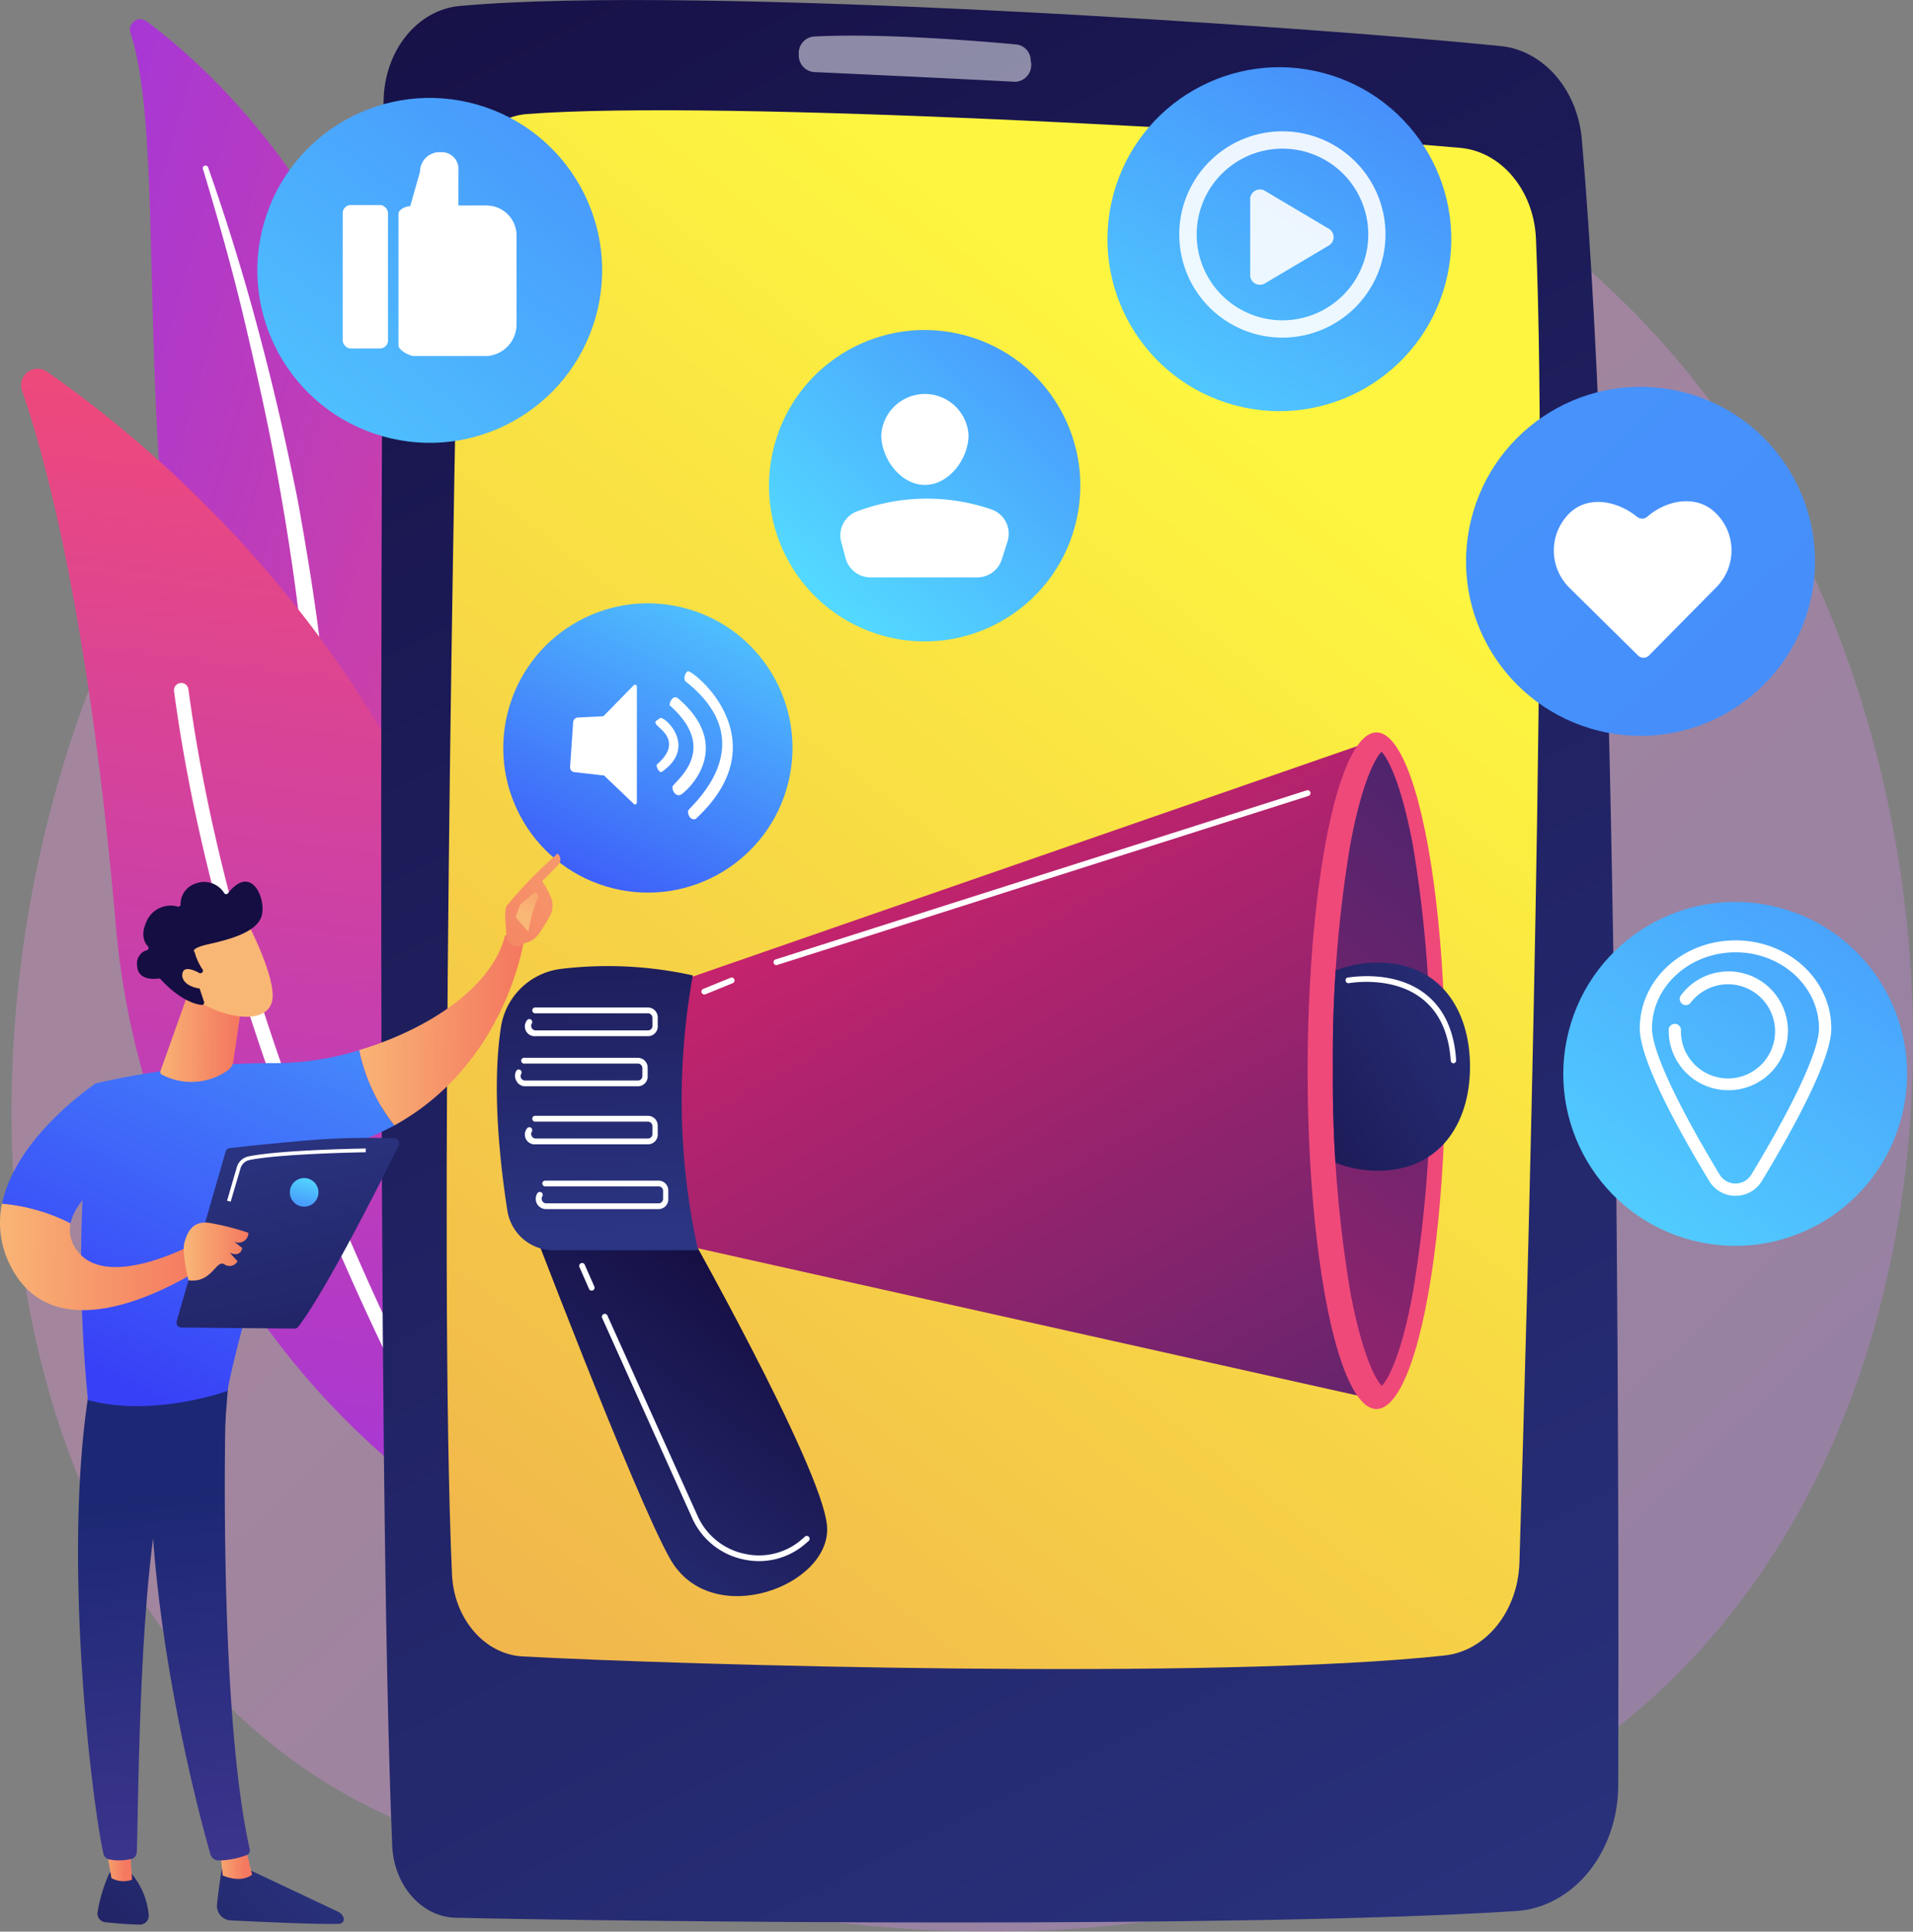 <svg xmlns="http://www.w3.org/2000/svg" xmlns:xlink="http://www.w3.org/1999/xlink" viewBox="0 0 195.54 197.38"><rect x="0" y="0" width="195.54" height="197.38" fill="#808080" stroke="none"/><defs><style>.cls-1{fill:none;}.cls-2{isolation:isolate;}.cls-3{opacity:0.3;fill:url(#linear-gradient);}.cls-4{fill:url(#linear-gradient-2);}.cls-11,.cls-44,.cls-5,.cls-9{fill:#fff;}.cls-5{mix-blend-mode:soft-light;}.cls-6{fill:url(#linear-gradient-3);}.cls-7{fill:url(#linear-gradient-4);}.cls-8{fill:url(#linear-gradient-5);}.cls-9{opacity:0.5;}.cls-10{fill:url(#linear-gradient-6);}.cls-12{fill:url(#linear-gradient-7);}.cls-13{fill:url(#linear-gradient-8);}.cls-14{fill:url(#linear-gradient-9);}.cls-15{fill:url(#linear-gradient-10);}.cls-16{fill:url(#linear-gradient-11);}.cls-17{fill:url(#linear-gradient-12);}.cls-18{fill:url(#linear-gradient-13);}.cls-19{fill:url(#linear-gradient-14);}.cls-20{fill:url(#linear-gradient-15);}.cls-21{fill:url(#linear-gradient-16);}.cls-22{fill:url(#linear-gradient-17);}.cls-23{fill:url(#linear-gradient-18);}.cls-24{fill:url(#linear-gradient-19);}.cls-25{fill:url(#linear-gradient-20);}.cls-26{fill:url(#linear-gradient-21);}.cls-27{fill:url(#linear-gradient-22);}.cls-28{fill:url(#linear-gradient-23);}.cls-29{fill:url(#linear-gradient-24);}.cls-30{fill:url(#linear-gradient-25);}.cls-31{fill:url(#linear-gradient-26);}.cls-32{fill:url(#linear-gradient-27);}.cls-33{fill:url(#linear-gradient-28);}.cls-34{fill:url(#linear-gradient-29);}.cls-35{fill:url(#linear-gradient-30);}.cls-36{fill:url(#linear-gradient-31);}.cls-37{fill:url(#linear-gradient-32);}.cls-38{clip-path:url(#clip-path);}.cls-39{fill:url(#linear-gradient-33);}.cls-40{fill:url(#linear-gradient-34);}.cls-41{fill:url(#linear-gradient-35);}.cls-42{fill:url(#linear-gradient-36);}.cls-43{opacity:0.9;}.cls-44{fill-rule:evenodd;}</style><linearGradient id="linear-gradient" x1="213.31" y1="228.88" x2="76.25" y2="82.98" gradientUnits="userSpaceOnUse"><stop offset="0" stop-color="#b37cff"/><stop offset="1" stop-color="#f895e7"/></linearGradient><linearGradient id="linear-gradient-2" x1="6115.95" y1="-622.42" x2="6206.12" y2="-622.42" gradientTransform="translate(-6052.42 -1034.17) rotate(16.04)" gradientUnits="userSpaceOnUse"><stop offset="0" stop-color="#a737d5"/><stop offset="1" stop-color="#ef497a"/></linearGradient><linearGradient id="linear-gradient-3" x1="-3203.05" y1="5751.51" x2="-3092.45" y2="5751.51" gradientTransform="translate(-5262.65 -3779.63) rotate(-82.46)" xlink:href="#linear-gradient-2"/><linearGradient id="linear-gradient-4" x1="176.14" y1="238.59" x2="55.85" y2="-4.74" gradientTransform="matrix(1, -0.01, 0.01, 1, -18.16, -16.4)" gradientUnits="userSpaceOnUse"><stop offset="0" stop-color="#2b3582"/><stop offset="1" stop-color="#150e42"/></linearGradient><linearGradient id="linear-gradient-5" x1="150.75" y1="65.93" x2="-109.68" y2="399.09" gradientTransform="matrix(1, -0.01, 0.01, 1, -18.16, -16.4)" gradientUnits="userSpaceOnUse"><stop offset="0" stop-color="#fdf53f"/><stop offset="1" stop-color="#d93c65"/></linearGradient><linearGradient id="linear-gradient-6" x1="17.61" y1="60.88" x2="109.71" y2="-55.48" gradientTransform="translate(58.44 -22.2) rotate(74.07)" gradientUnits="userSpaceOnUse"><stop offset="0" stop-color="#53d8ff"/><stop offset="1" stop-color="#3840f7"/></linearGradient><linearGradient id="linear-gradient-7" x1="76.24" y1="55.93" x2="55.3" y2="98.76" gradientTransform="translate(124.67 -6.1) rotate(76.22)" xlink:href="#linear-gradient-6"/><linearGradient id="linear-gradient-8" x1="15704.22" y1="85.05" x2="15667.41" y2="125.08" gradientTransform="translate(-15668.96 -46.78) rotate(0.54)" xlink:href="#linear-gradient-4"/><linearGradient id="linear-gradient-9" x1="15692.27" y1="88.02" x2="15695.54" y2="88.02" gradientTransform="translate(-15668.96 -46.78) rotate(0.54)" gradientUnits="userSpaceOnUse"><stop offset="0" stop-color="#f9b776"/><stop offset="1" stop-color="#f47960"/></linearGradient><linearGradient id="linear-gradient-10" x1="-1723.41" y1="284.7" x2="-1737.35" y2="152.32" gradientTransform="translate(1757.09)" gradientUnits="userSpaceOnUse"><stop offset="0" stop-color="#8d55d1"/><stop offset="1" stop-color="#1c2873"/></linearGradient><linearGradient id="linear-gradient-11" x1="15695.96" y1="77.45" x2="15659.15" y2="117.49" gradientTransform="translate(-15668.96 -46.78) rotate(0.54)" xlink:href="#linear-gradient-4"/><linearGradient id="linear-gradient-12" x1="15680.49" y1="87.85" x2="15683.31" y2="87.85" xlink:href="#linear-gradient-9"/><linearGradient id="linear-gradient-13" x1="-1727.57" y1="285.14" x2="-1741.51" y2="152.76" xlink:href="#linear-gradient-10"/><linearGradient id="linear-gradient-14" x1="49.66" y1="62.24" x2="11.37" y2="140.88" gradientTransform="matrix(1, 0, 0, 1, 0, 0)" xlink:href="#linear-gradient-6"/><linearGradient id="linear-gradient-15" x1="15705.73" y1="2.72" x2="15722.44" y2="2.72" xlink:href="#linear-gradient-9"/><linearGradient id="linear-gradient-16" x1="71.82" y1="79.09" x2="44.94" y2="100.02" gradientTransform="matrix(1, 0, 0, 1, 0, 0)" xlink:href="#linear-gradient-9"/><linearGradient id="linear-gradient-17" x1="15722.36" y1="-8.58" x2="15727.03" y2="-15.77" xlink:href="#linear-gradient-9"/><linearGradient id="linear-gradient-18" x1="37.82" y1="56.48" x2="-0.47" y2="135.11" gradientTransform="matrix(1, 0, 0, 1, 0, 0)" xlink:href="#linear-gradient-6"/><linearGradient id="linear-gradient-19" x1="15669.18" y1="26.38" x2="15690.32" y2="26.38" xlink:href="#linear-gradient-9"/><linearGradient id="linear-gradient-20" x1="15685.41" y1="3.78" x2="15693.77" y2="3.78" xlink:href="#linear-gradient-9"/><linearGradient id="linear-gradient-21" x1="5735.71" y1="8361.9" x2="5732.59" y2="8351.59" gradientTransform="matrix(0.75, -0.66, 0.66, 0.75, -9796.98, -2411.17)" xlink:href="#linear-gradient-9"/><linearGradient id="linear-gradient-22" x1="5732.9" y1="8343.95" x2="5735.51" y2="8358.85" gradientTransform="matrix(0.75, -0.66, 0.66, 0.75, -9796.98, -2411.17)" xlink:href="#linear-gradient-4"/><linearGradient id="linear-gradient-23" x1="5732.52" y1="8361.85" x2="5729.71" y2="8352.58" gradientTransform="matrix(0.75, -0.66, 0.66, 0.75, -9796.98, -2411.17)" xlink:href="#linear-gradient-9"/><linearGradient id="linear-gradient-24" x1="15410.76" y1="115.02" x2="15422.42" y2="163.63" gradientTransform="translate(-15383.99)" xlink:href="#linear-gradient-4"/><linearGradient id="linear-gradient-25" x1="15402.77" y1="127.88" x2="15409.38" y2="127.88" gradientTransform="translate(-15383.99)" xlink:href="#linear-gradient-9"/><linearGradient id="linear-gradient-26" x1="-6655.33" y1="120.21" x2="-6653.59" y2="127.47" gradientTransform="matrix(-1, 0, 0, 1, -6623.86, 0)" xlink:href="#linear-gradient-6"/><linearGradient id="linear-gradient-27" x1="-294.91" y1="-434.21" x2="688.76" y2="611.04" gradientTransform="translate(183.79 -119.14) rotate(76.33)" xlink:href="#linear-gradient-6"/><linearGradient id="linear-gradient-28" x1="84.45" y1="60.73" x2="139.42" y2="0.05" gradientTransform="translate(117.46 -54.63) rotate(74.71)" xlink:href="#linear-gradient-6"/><linearGradient id="linear-gradient-29" x1="50.97" y1="164.35" x2="76.18" y2="130.54" gradientTransform="matrix(1, 0, 0, 1, 0, 0)" xlink:href="#linear-gradient-4"/><linearGradient id="linear-gradient-30" x1="93.42" y1="82.58" x2="139.3" y2="164.29" gradientUnits="userSpaceOnUse"><stop offset="0" stop-color="#cb236d"/><stop offset="1" stop-color="#4c246d"/></linearGradient><linearGradient id="linear-gradient-31" x1="241.44" y1="73.75" x2="190.88" y2="91.65" gradientTransform="matrix(1, 0, 0, 1, 0, 0)" xlink:href="#linear-gradient-2"/><linearGradient id="linear-gradient-32" x1="95.62" y1="166.17" x2="158.36" y2="87.83" xlink:href="#linear-gradient-30"/><clipPath id="clip-path"><path class="cls-1" d="M141.24,141.61c-.64-.64-2-3.14-3.22-9.6a131.75,131.75,0,0,1-1.78-22.8A131.71,131.71,0,0,1,138,86.42c1.19-6.46,2.58-9,3.22-9.6.63.64,2,3.14,3.21,9.6,1.15,6.24,10.21,14.34,10.21,22.79s-9.06,16.56-10.21,22.8C143.26,138.47,141.87,141,141.24,141.61Z"/></clipPath><linearGradient id="linear-gradient-33" x1="157.38" y1="99.15" x2="120.1" y2="120.93" gradientTransform="matrix(1, 0, 0, 1, 0, 0)" xlink:href="#linear-gradient-4"/><linearGradient id="linear-gradient-34" x1="61.59" y1="125.83" x2="59.74" y2="79.42" gradientTransform="matrix(1, 0, 0, 1, 0, 0)" xlink:href="#linear-gradient-4"/><linearGradient id="linear-gradient-35" x1="160.96" y1="133.01" x2="237.35" y2="24.49" gradientTransform="translate(239.08 -89.48) rotate(75.47)" xlink:href="#linear-gradient-6"/><linearGradient id="linear-gradient-36" x1="115.91" y1="48.71" x2="166.6" y2="-34.1" gradientTransform="translate(120.55 -108.21) rotate(75.01)" xlink:href="#linear-gradient-6"/></defs><g class="cls-2"><g id="Layer_2" data-name="Layer 2"><g id="Layer_1-2" data-name="Layer 1"><path class="cls-3" d="M172.16,170.34a74.2,74.2,0,0,1-13,10.6C125.3,203.51,86.66,197,74.71,194.78c-19.27-3.59-35.54-6.12-49.52-18.75C-6.58,147.33-5,87.47,19.24,50.38,22.12,46,46.35,10.06,85.08,5c1-.12,1.65-.19,2.27-.26,6-.63,43.12-4,73.39,21.38a90.45,90.45,0,0,1,17.77,20.17C202.15,82.79,202.23,139.35,172.16,170.34Z"/><path class="cls-4" d="M13.34,3.36A1.06,1.06,0,0,1,15,2.19c8.39,6.27,29,25.55,28.7,63.36C43.27,113,55,129,68.26,138A52.66,52.66,0,0,1,38.6,118.85C8.06,79.22,19,20.81,13.34,3.36Z"/><path class="cls-5" d="M20.76,17.32c1.54,5.1,3,10.23,4.22,15.41s2.39,10.37,3.34,15.6S30.09,58.82,30.7,64.1s1,10.57,1.43,15.89.8,10.67,1.75,16a53.81,53.81,0,0,0,5,15.47c.62,1.21,1.27,2.41,2,3.56s1.44,2.3,2.2,3.42a58.86,58.86,0,0,0,5.08,6.37A57.91,57.91,0,0,0,60.8,135a1,1,0,0,0,1.09-1.75h0c-1.11-.71-2.2-1.43-3.27-2.2-.53-.37-1-.77-1.58-1.16s-1-.8-1.53-1.22a53.66,53.66,0,0,1-5.68-5.4,59.43,59.43,0,0,1-8.91-12.86,51.06,51.06,0,0,1-3-7.22A59.64,59.64,0,0,1,36,95.6c-1-5.17-1.38-10.47-1.84-15.78s-1-10.65-1.68-15.95c-.36-2.66-.76-5.3-1.21-7.94-.21-1.32-.45-2.64-.69-4s-.52-2.63-.79-3.94q-1.64-7.86-3.75-15.59t-4.77-15.3a.29.29,0,0,0-.36-.17A.28.28,0,0,0,20.76,17.32Z"/><path class="cls-6" d="M50.9,153a2.67,2.67,0,0,1-4.12,1.66,81.63,81.63,0,0,1-35-60.77c-2.69-30.46-7-46.72-9.54-54A1.68,1.68,0,0,1,4.82,38C19.53,48.19,64.89,85.59,50.9,153Z"/><path class="cls-5" d="M48.36,153.42l-.12.09a.75.75,0,0,1-1-.26c-.23-.4-23.79-40.44-29.45-82.62a.74.74,0,1,1,1.47-.2c5.62,41.88,29,81.66,29.26,82.06A.74.74,0,0,1,48.36,153.42Z"/><path class="cls-7" d="M39.21,10.39c-.2,31.43-.73,139.82.88,178.2.17,4.06,3,7.29,6.48,7.37,17.21.4,80.28,1.12,108.39-.68,5.86-.38,10.43-6,10.45-12.86.09-33,0-125.74-3.72-168.18-.44-5.08-3.92-9.08-8.27-9.53C134.66,2.8,71.26-1.6,47,.61,42.61,1,39.24,5.26,39.21,10.39Z"/><path class="cls-8" d="M47,19.92c-.54,25.37-2.19,109.76-.8,140.94.2,4.55,3.33,8.19,7.23,8.4,16,.86,70.76,2.46,94.24-.1,4.22-.46,7.48-4.51,7.64-9.48.8-25.88,3-104.48,1.69-135.3-.21-4.92-3.53-8.89-7.73-9.27-17.37-1.56-75.54-5-95.5-3.45C50.05,12,47.12,15.52,47,19.92Z"/><path class="cls-9" d="M81.65,5.58h0a1.7,1.7,0,0,0,1.49,1.78c4.06.19,15.52.72,20.64,1a1.72,1.72,0,0,0,1.57-2.17l0-.2a1.68,1.68,0,0,0-1.4-1.44C100.45,4.22,90,3.35,83.1,3.74A1.7,1.7,0,0,0,81.65,5.58Z"/><circle class="cls-10" cx="43.93" cy="27.62" r="17.62" transform="translate(5.31 62.29) rotate(-74.07)"/><rect class="cls-11" x="35.03" y="20.95" width="4.63" height="14.66" rx="0.82"/><path class="cls-11" d="M49.76,21h-2.9V17.44a1.72,1.72,0,0,0-1.81-1.89H45a2,2,0,0,0-2.07,2l-1,3.52c-.45,0-1.2.33-1.2.78V35.31c0,.46,1.13,1.07,1.58,1.07h7.49a3.25,3.25,0,0,0,3-3.33v-9A3.07,3.07,0,0,0,49.76,21Z"/><circle class="cls-12" cx="66.22" cy="76.42" r="14.78" transform="translate(-23.77 122.54) rotate(-76.22)"/><path class="cls-11" d="M67.15,74.11c.31.37,2.63,1.75,0,4-.12.24.23.86.47.78,3.79-2.59.23-5.83-.16-5.51S66.79,73.69,67.15,74.11Z"/><path class="cls-11" d="M68.73,80.43c0,.48.38.94.81.8s5.81-4.75-.27-9.9a.38.38,0,0,0-.27-.08.31.31,0,0,0-.25.13.89.89,0,0,0-.3.69C73.79,76.78,68.67,80,68.73,80.43Z"/><path class="cls-11" d="M70.34,82.84c-.07.34.19,1,.75.86,8.85-8.13-.42-15.38-.8-15.11a.87.87,0,0,0-.26,1C78.34,76.09,70.41,82.49,70.34,82.84Z"/><path class="cls-11" d="M65,70a.16.16,0,0,0-.2,0l-3.07,3.13a.14.14,0,0,1-.12.06l-2.55.13a.5.5,0,0,0-.47.46l-.32,4.6a.5.5,0,0,0,.44.52l2.91.33a.16.16,0,0,1,.11,0l3.08,2.94a.17.17,0,0,0,.19,0,.18.18,0,0,0,.1-.18V70.18A.16.16,0,0,0,65,70Z"/><path class="cls-13" d="M22.79,190.33s-.4,2.15-.61,4.29a1.48,1.48,0,0,0,1.39,1.61c2.85.14,8.93.43,11.11.35a.48.48,0,0,0,.43-.65h0a1.09,1.09,0,0,0-.54-.58l-10-4.72Z"/><path class="cls-14" d="M22.49,189.06l.28,2.58s1.75.84,3-.07l-.7-2.89Z"/><path class="cls-15" d="M23.18,140.53c-.14.67-1,33.63,2.35,48.44a.5.5,0,0,1-.3.58,8.53,8.53,0,0,1-2.87.56.87.87,0,0,1-.85-.63c-1-3.44-5.64-20.66-6.11-37.07-.53-18.34,0-.62,0-.62l.52-11.33Z"/><path class="cls-16" d="M11.21,191.34a16,16,0,0,0-1.23,4,.9.9,0,0,0,.78,1.08c.94.1,2.39.23,3.54.24a.9.9,0,0,0,.9-1,7.56,7.56,0,0,0-1.72-4.16Z"/><path class="cls-17" d="M10.71,188l.68,3.91a2.53,2.53,0,0,0,2.11.16l-.3-4.2Z"/><path class="cls-18" d="M9.22,141.41c-3,17.36.22,43,1.35,48a.78.78,0,0,0,.63.6,5.33,5.33,0,0,0,2.26-.07.72.72,0,0,0,.52-.65c.19-4.05.15-28.92,2.92-38.72a2.24,2.24,0,0,1,.88-1.22L23,145.7l.46-6Z"/><path class="cls-19" d="M27.9,108.63a81,81,0,0,0-18.18,2.09C7,125.72,9,143.06,9,143.06c6.67,1.82,14.24-.93,14.24-.93,1.17-6.27,6.52-23.89,6.52-23.89A28.41,28.41,0,0,0,40.31,115a18.51,18.51,0,0,1-3.59-7.69A28.92,28.92,0,0,1,27.9,108.63Z"/><path class="cls-20" d="M53.54,96.15a1.65,1.65,0,0,0-1.92-.56c-1.32,5.36-8,9.65-14.9,11.71A18.51,18.51,0,0,0,40.31,115C51.74,108.71,53.54,96.15,53.54,96.15Z"/><path class="cls-21" d="M53.33,96.41c.08.28-.95.7-1.54-.46,0-.55-.33-2.93,0-3.38A44.45,44.45,0,0,1,57,87.22a.8.8,0,0,1,.09,1.12l-1.67,1.71a8.18,8.18,0,0,1,1,1.92,2.37,2.37,0,0,1-.25,1.71c-.3.52-.7,1.2-1.08,1.73A2.3,2.3,0,0,1,53.33,96.41Z"/><path class="cls-22" d="M54.7,91.17l-1.52,1.26L52.7,93.7,54,95.21a17.27,17.27,0,0,1,.81-3.07C55.19,91.6,55,91.33,54.7,91.17Z"/><path class="cls-23" d="M13,119.11l-3.23-8.39S1.6,116.12.2,123.06a19.09,19.09,0,0,1,7,2C7.83,121.73,13,119.11,13,119.11Z"/><path class="cls-24" d="M19.92,127.05s-9.1,5-12.12.63A3.42,3.42,0,0,1,7.2,125a19.09,19.09,0,0,0-7-2,9.61,9.61,0,0,0,1,6.59c5.26,9.84,19.92-.35,19.92-.35Z"/><path class="cls-25" d="M19.22,101.53l-2.82,7.92a.28.28,0,0,0,.13.35,6.46,6.46,0,0,0,6.7-.39,1.36,1.36,0,0,0,.63-1l1-6.87Z"/><path class="cls-26" d="M25.27,94.23s3,5.71,2.56,8-4.15,2.09-7.4.19l-2.22-6.15Z"/><path class="cls-27" d="M20.6,99.41a.23.23,0,0,0,.11-.34,6.1,6.1,0,0,1-.82-1.79s-.54-.35,1.39-.79,4.8-1.13,5.42-2.76-.91-5.62-3.4-2.45a.24.24,0,0,1-.37,0,2.41,2.41,0,0,0-2.93-1,2.21,2.21,0,0,0-1.54,2.12.23.23,0,0,1-.28.24A2.69,2.69,0,0,0,15,94.1c-.66,1.41-.25,2.21.13,2.61a.23.23,0,0,1-.11.38,1.41,1.41,0,0,0-1,1.6c.06,1.48,1.73,1.37,2.2,1.3a.25.25,0,0,1,.21.08c.4.45,2.21,2.37,4.18,2.62a.24.24,0,0,0,.25-.31l-.83-2.49a.23.23,0,0,1,.13-.29Z"/><path class="cls-28" d="M20.94,99.77s-2.13-1.5-2.3-.26,1.92,1.82,3,1.37Z"/><path class="cls-29" d="M18.06,135l5-17.32a.5.5,0,0,1,.43-.36c.9-.11,3.5-.4,6.51-.66a75,75,0,0,1,10.34-.34.51.51,0,0,1,.42.73c-1.43,2.89-7.31,14.65-10.26,18.51a.5.5,0,0,1-.41.2l-11.51-.11A.51.51,0,0,1,18.06,135Z"/><path class="cls-30" d="M19.26,130.82s-.69-2.84-.41-3.85.82-2.3,2.62-2a26.3,26.3,0,0,1,3.92,1,1,1,0,0,1-1.47.89l.84.66s-.12,1-1.27.49l.79.87a.93.93,0,0,1-1.35.31C22.08,128.66,21.67,131.16,19.26,130.82Z"/><path class="cls-31" d="M29.63,121.84a1.46,1.46,0,1,0,1.46-1.46A1.45,1.45,0,0,0,29.63,121.84Z"/><path class="cls-11" d="M23.58,122.79l-.37-.1,1-3.43a1.56,1.56,0,0,1,1.18-1.09c3.2-.67,11.63-.81,12-.81v.38c-.08,0-8.75.14-11.91.8a1.21,1.21,0,0,0-.89.83Z"/><circle class="cls-32" cx="167.7" cy="57.37" r="17.83" transform="translate(72.31 206.75) rotate(-76.33)"/><path class="cls-11" d="M175.35,52.4c-1.94-1.9-5-1.33-7,.42a.81.81,0,0,1-1,0c-2.11-1.71-5.12-2.23-7-.3a5.34,5.34,0,0,0,.07,7.54l7,6.91a.8.8,0,0,0,1.14,0l6.91-7A5.33,5.33,0,0,0,175.35,52.4Z"/><circle class="cls-33" cx="94.51" cy="49.63" r="15.91" transform="translate(21.72 127.71) rotate(-74.71)"/><path class="cls-11" d="M99,44.43c0,2.47-2,5.12-4.46,5.12s-4.46-2.65-4.46-5.12a4.47,4.47,0,0,1,8.92,0Z"/><path class="cls-11" d="M89,59H99.89a2.64,2.64,0,0,0,2.51-1.83l.58-1.83a2.62,2.62,0,0,0-1.59-3.27,20.29,20.29,0,0,0-13.7.15A2.62,2.62,0,0,0,86,55.43l.45,1.66A2.63,2.63,0,0,0,89,59Z"/><path class="cls-34" d="M53.36,122.6S64.89,153,68.53,159.35c4.23,7.34,16.59,2.66,16-3.49s-15-31.55-15-31.55Z"/><polygon class="cls-35" points="68.94 100.44 140.63 75.58 139.88 142.85 66.98 126.58 68.94 100.44"/><ellipse class="cls-36" cx="140.7" cy="109.41" rx="7.04" ry="34.57"/><path class="cls-37" d="M141.24,141.61c-.64-.64-2-3.14-3.22-9.6a131.75,131.75,0,0,1-1.78-22.8A131.71,131.71,0,0,1,138,86.42c1.19-6.46,2.58-9,3.22-9.6.63.64,2,3.14,3.21,9.6a131.71,131.71,0,0,1,1.78,22.79,131.75,131.75,0,0,1-1.78,22.8C143.26,138.47,141.87,141,141.24,141.61Z"/><g class="cls-38"><path class="cls-39" d="M150.26,109c0,5.87-3.16,10.63-9.42,10.63S129.5,114.83,129.5,109s5.07-10.64,11.34-10.64S150.26,103.08,150.26,109Z"/></g><path class="cls-40" d="M57.38,99a40.18,40.18,0,0,1,13.44.67,71.47,71.47,0,0,0,.53,28.09H56.6a4.79,4.79,0,0,1-4.73-4c-.73-4.66-1.63-12.48-.67-18.77A7.08,7.08,0,0,1,57.38,99Z"/><path class="cls-11" d="M66.23,105.88H54.74a1,1,0,0,1-.88-1.61.29.29,0,0,1,.41-.09.31.31,0,0,1,.09.41.44.44,0,0,0,0,.47.46.46,0,0,0,.4.23H66.23a.46.46,0,0,0,.46-.45V104a.47.47,0,0,0-.46-.46H54.65a.3.3,0,0,1,0-.59H66.23a1,1,0,0,1,1,1v.82A1,1,0,0,1,66.23,105.88Z"/><path class="cls-11" d="M65.2,111H53.71a1,1,0,0,1-.92-.54,1.05,1.05,0,0,1,0-1.07.3.3,0,0,1,.5.32.45.45,0,0,0,.38.7H65.2a.45.45,0,0,0,.46-.45v-.82a.46.46,0,0,0-.46-.46H53.63a.3.3,0,1,1,0-.59H65.2a1,1,0,0,1,1,1v.82A1,1,0,0,1,65.2,111Z"/><path class="cls-11" d="M79.36,98.62a.29.29,0,0,1-.28-.21.29.29,0,0,1,.19-.37l54.3-17.28a.3.3,0,0,1,.37.19.31.31,0,0,1-.19.38L79.45,98.6Z"/><path class="cls-11" d="M72,101.62a.31.31,0,0,1-.28-.18.3.3,0,0,1,.16-.39l2.8-1.14a.29.29,0,0,1,.38.16.3.3,0,0,1-.16.39l-2.79,1.14Z"/><path class="cls-11" d="M66.23,116.93H54.74a1,1,0,0,1-.88-1.61.29.29,0,0,1,.41-.09.31.31,0,0,1,.09.41.43.43,0,0,0,0,.46.45.45,0,0,0,.4.24H66.23a.46.46,0,0,0,.46-.45v-.82a.47.47,0,0,0-.46-.46H54.65a.3.3,0,0,1,0-.59H66.23a1,1,0,0,1,1,1v.82A1,1,0,0,1,66.23,116.93Z"/><path class="cls-11" d="M67.31,123.55H55.81a1.05,1.05,0,0,1-.88-1.62.3.3,0,0,1,.41-.09.3.3,0,0,1,.09.41.47.47,0,0,0,0,.47.45.45,0,0,0,.4.24h11.5a.46.46,0,0,0,.45-.46v-.82a.45.45,0,0,0-.45-.45H55.73a.31.31,0,0,1-.3-.3.3.3,0,0,1,.3-.29H67.31a1,1,0,0,1,1,1v.82A1,1,0,0,1,67.31,123.55Z"/><path class="cls-11" d="M77.57,159.52a7.27,7.27,0,0,1-1.6-.18,7.4,7.4,0,0,1-5.22-4.22l-9.18-20.4a.3.3,0,1,1,.54-.24l9.18,20.39a6.8,6.8,0,0,0,4.81,3.9A6.67,6.67,0,0,0,82,157.26l.26-.23a.29.29,0,0,1,.41,0,.3.3,0,0,1,0,.42l-.28.24A7.23,7.23,0,0,1,77.57,159.52Z"/><path class="cls-11" d="M60.48,131.88a.29.29,0,0,1-.27-.17l-1-2.28a.3.3,0,0,1,.54-.24l1,2.27a.29.29,0,0,1-.15.39A.24.24,0,0,1,60.48,131.88Z"/><path class="cls-11" d="M148.58,108.65a.29.29,0,0,1-.29-.27c-.2-2.88-1.2-5-3-6.38-3.05-2.34-7.4-1.54-7.45-1.53a.3.3,0,0,1-.11-.58c.19,0,4.66-.86,7.92,1.64,1.9,1.46,3,3.75,3.19,6.8a.29.29,0,0,1-.27.32Z"/><circle class="cls-41" cx="177.35" cy="109.73" r="17.57" transform="translate(26.65 253.88) rotate(-75.47)"/><path class="cls-11" d="M177.4,122.19h0a3.11,3.11,0,0,1-2.69-1.51c-3.24-5.35-7.1-12.4-7.1-15.59,0-5,4.39-9,9.79-9s9.79,4,9.79,9c0,3.19-3.87,10.24-7.1,15.59A3.12,3.12,0,0,1,177.4,122.19Zm0-24.88c-4.71,0-8.54,3.49-8.54,7.78,0,2.23,2.52,7.67,6.92,14.94a1.89,1.89,0,0,0,3.23,0c4.4-7.27,6.92-12.71,6.92-14.94C185.93,100.8,182.1,97.31,177.4,97.31Z"/><path class="cls-11" d="M176.64,111.4a6.08,6.08,0,0,1-6.07-6.07.63.63,0,1,1,1.25,0,4.81,4.81,0,1,0,1-2.88.61.61,0,0,1-.87.13.63.63,0,0,1-.13-.88,6.07,6.07,0,1,1,4.87,9.7Z"/><circle class="cls-42" cx="130.77" cy="24.44" r="17.57" transform="translate(73.34 144.44) rotate(-75.01)"/><g class="cls-43"><path class="cls-11" d="M131.09,34.5A10.54,10.54,0,1,1,141.62,24,10.55,10.55,0,0,1,131.09,34.5Zm0-19.31A8.77,8.77,0,1,0,139.86,24,8.77,8.77,0,0,0,131.09,15.19Z"/><path class="cls-44" d="M127.79,28V20.44a1,1,0,0,1,1.57-.9l6.39,3.79a1,1,0,0,1,0,1.8l-6.39,3.79A1,1,0,0,1,127.79,28Z"/></g></g></g></g></svg>